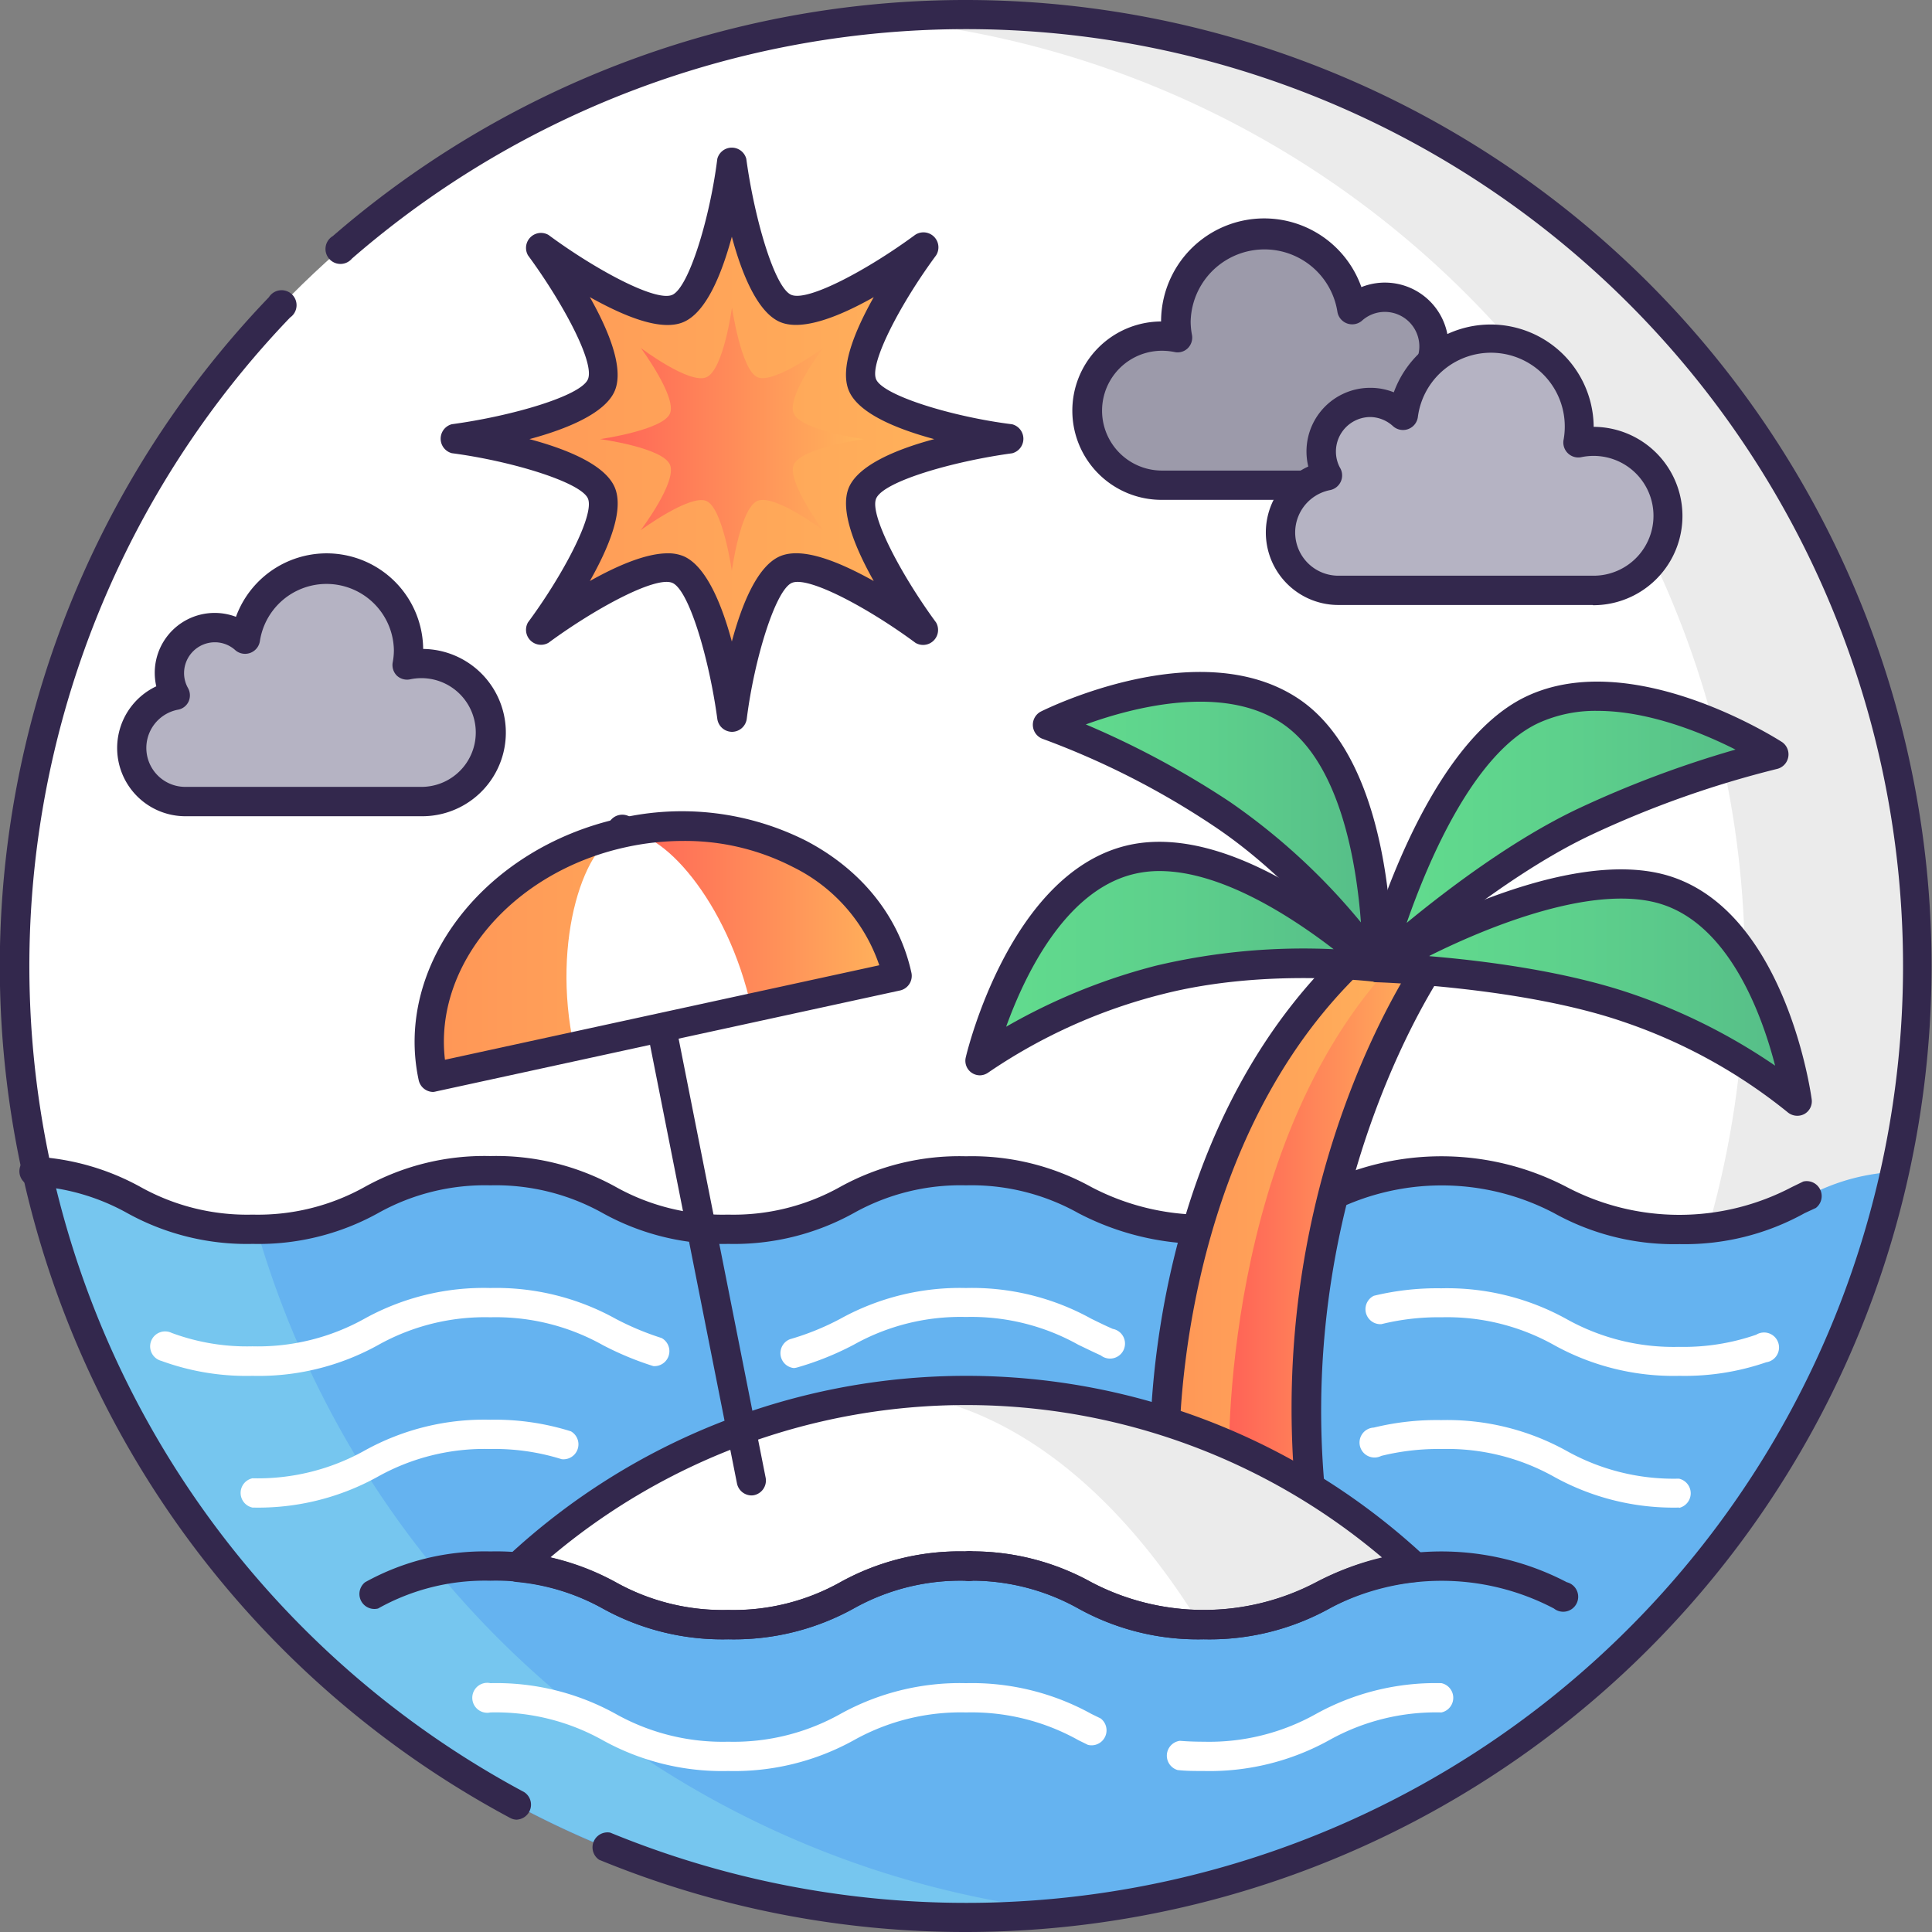 <svg xmlns="http://www.w3.org/2000/svg" xmlns:xlink="http://www.w3.org/1999/xlink" viewBox="0 0 258 258"><rect x="0" y="0" width="258" height="258" fill="#808080" stroke="none"/><defs><style>.cls-1{fill:#fff;}.cls-2{fill:#ebebeb;}.cls-3{fill:#65b3f0;}.cls-4{fill:#76c6ef;}.cls-5{fill:#33284d;}.cls-6{fill:url(#Degradado_sin_nombre_6);}.cls-7{fill:#9c9aaa;}.cls-8{fill:#b5b3c3;}.cls-9{fill:url(#Degradado_sin_nombre_6-2);}.cls-10{fill:url(#Degradado_sin_nombre_12);}.cls-11{fill:url(#Degradado_sin_nombre_34);}.cls-12{fill:url(#Degradado_sin_nombre_34-2);}.cls-13{fill:url(#Degradado_sin_nombre_34-3);}.cls-14{fill:url(#Degradado_sin_nombre_34-4);}.cls-15{fill:url(#Degradado_sin_nombre_6-3);}.cls-16{fill:url(#Degradado_sin_nombre_12-2);}.cls-17{fill:url(#Degradado_sin_nombre_12-3);}</style><linearGradient id="Degradado_sin_nombre_6" x1="60.59" y1="58.64" x2="134.86" y2="58.64" gradientUnits="userSpaceOnUse"><stop offset="0" stop-color="#ff9657"/><stop offset="1" stop-color="#ffb55b"/></linearGradient><linearGradient id="Degradado_sin_nombre_6-2" x1="155.54" y1="162.09" x2="191.16" y2="162.09" xlink:href="#Degradado_sin_nombre_6"/><linearGradient id="Degradado_sin_nombre_12" x1="164.09" y1="162.86" x2="191.16" y2="162.86" gradientUnits="userSpaceOnUse"><stop offset="0.01" stop-color="#ff6357"/><stop offset="1" stop-color="#ffb55b"/></linearGradient><linearGradient id="Degradado_sin_nombre_34" x1="183.94" y1="132.51" x2="239.97" y2="132.51" gradientUnits="userSpaceOnUse"><stop offset="0" stop-color="#62dd8e"/><stop offset="0.48" stop-color="#5dd08c"/><stop offset="1" stop-color="#56bd88"/></linearGradient><linearGradient id="Degradado_sin_nombre_34-2" x1="183.94" y1="111.08" x2="236.93" y2="111.08" xlink:href="#Degradado_sin_nombre_34"/><linearGradient id="Degradado_sin_nombre_34-3" x1="130.87" y1="128.01" x2="183.94" y2="128.01" xlink:href="#Degradado_sin_nombre_34"/><linearGradient id="Degradado_sin_nombre_34-4" x1="139.81" y1="110.45" x2="183.95" y2="110.45" xlink:href="#Degradado_sin_nombre_34"/><linearGradient id="Degradado_sin_nombre_6-3" x1="57.32" y1="127.11" x2="119.81" y2="127.11" xlink:href="#Degradado_sin_nombre_6"/><linearGradient id="Degradado_sin_nombre_12-2" x1="83.19" y1="123.76" x2="119.81" y2="123.76" xlink:href="#Degradado_sin_nombre_12"/><linearGradient id="Degradado_sin_nombre_12-3" x1="80.14" y1="58.64" x2="115.32" y2="58.64" xlink:href="#Degradado_sin_nombre_12"/></defs><g id="Capa_2" data-name="Capa 2"><g id="Capa_1-2" data-name="Capa 1"><circle class="cls-1" cx="129" cy="129" r="127.05"/><path class="cls-2" d="M129,2c-4,0-7.86.21-11.73.56a127,127,0,0,1,0,253c3.87.35,7.77.56,11.73.56A127,127,0,0,0,129,2Z"/><path class="cls-3" d="M192.51,156.36c-15.89,0-15.89,7.82-31.77,7.82s-15.88-7.82-31.76-7.82-15.88,7.82-31.75,7.82-15.88-7.82-31.76-7.82-15.88,7.82-31.76,7.82c-14.8,0-15.82-6.78-28.74-7.71a127,127,0,0,0,248.06,0c-12.93.93-13.95,7.71-28.75,7.71C208.39,164.18,208.39,156.36,192.51,156.36Z"/><path class="cls-4" d="M34.29,164.16l-.58,0c-14.8,0-15.82-6.78-28.74-7.71a126.73,126.73,0,0,0,137.65,98.82A127.11,127.11,0,0,1,34.29,164.16Z"/><path class="cls-5" d="M69.05,243a1.9,1.9,0,0,1-.92-.23A129,129,0,0,1,35.91,39.69a2,2,0,1,1,2.83,2.71A125.12,125.12,0,0,0,70,239.32a2,2,0,0,1-.92,3.67Z"/><path class="cls-5" d="M129,258a128.37,128.37,0,0,1-49-9.65,2,2,0,0,1,1.49-3.62A125.11,125.11,0,1,0,47,34.53a2,2,0,1,1-2.56-3A129,129,0,1,1,129,258Z"/><path class="cls-6" d="M115.16,65.86c2-4.84,19.7-7.22,19.7-7.22s-17.66-2.39-19.7-7.22c-2-4.66,8.26-18.47,8.26-18.47S109.61,43.17,105,41.21c-4.84-2.05-7.22-19.71-7.22-19.71s-2.39,17.66-7.22,19.71C85.85,43.17,72,33,72,33S82.26,46.76,80.3,51.42c-2,4.83-19.71,7.22-19.71,7.22S78.26,61,80.3,65.86c2,4.66-8.26,18.46-8.26,18.46S85.85,74.1,90.51,76.07c4.83,2,7.22,19.7,7.22,19.7s2.38-17.66,7.22-19.7c4.66-2,18.47,8.25,18.47,8.25S113.19,70.52,115.16,65.86Z"/><path class="cls-5" d="M97.73,97.73A2,2,0,0,1,95.79,96c-1.08-8-3.77-17.2-6-18.16s-10.31,3.41-16.55,8a2,2,0,0,1-2.73-2.73c4.62-6.24,8.94-14.37,8-16.54s-10.17-5-18.17-6.05a2,2,0,0,1,0-3.87c8-1.08,17.21-3.77,18.17-6s-3.41-10.31-8-16.55a2,2,0,0,1,2.73-2.73c6.24,4.61,14.36,9,16.55,8s5-10.16,6-18.16a2,2,0,0,1,3.87,0c1.09,8,3.77,17.2,6,18.16s10.31-3.41,16.54-8A2,2,0,0,1,125,34.11c-4.62,6.24-8.95,14.38-8,16.55s10.17,5,18.17,6a2,2,0,0,1,0,3.87c-8,1.09-17.21,3.77-18.17,6.05h0c-.92,2.17,3.41,10.3,8,16.54a2,2,0,0,1-2.74,2.73c-6.23-4.61-14.36-9-16.54-8s-5,10.17-6,18.16A2,2,0,0,1,97.73,97.73ZM89.16,73.89a5.32,5.32,0,0,1,2.11.38c3,1.28,5.11,6.38,6.46,11.4,1.34-5,3.42-10.12,6.46-11.4s8,.82,12.49,3.32c-2.5-4.44-4.59-9.5-3.32-12.49h0c1.28-3,6.38-5.12,11.4-6.46-5-1.35-10.12-3.43-11.4-6.46s.82-8.06,3.32-12.5c-4.44,2.51-9.49,4.59-12.49,3.33s-5.12-6.38-6.46-11.4c-1.35,5-3.43,10.11-6.46,11.4s-8-.82-12.5-3.33c2.51,4.44,4.59,9.5,3.33,12.5s-6.38,5.11-11.4,6.46c5,1.34,10.12,3.42,11.4,6.46s-.82,8.05-3.33,12.49C82.29,75.61,86.2,73.89,89.16,73.89Zm26-8h0Z"/><path class="cls-7" d="M190.64,49.47a6.54,6.54,0,0,0-10.1-8.07,11.81,11.81,0,1,0-23.32,3.7,9.81,9.81,0,0,0-2-.22,10,10,0,1,0,0,19.91h34a7.73,7.73,0,0,0,1.47-15.32Z"/><path class="cls-5" d="M189.17,66.75h-34a11.91,11.91,0,0,1-.12-23.82,13.77,13.77,0,0,1,26.75-4.59,8.5,8.5,0,0,1,11.64,7.91,8.9,8.9,0,0,1-.24,2,9.69,9.69,0,0,1-4,18.5Zm-34-19.91a8,8,0,0,0,0,16h34a5.78,5.78,0,0,0,1.1-11.45,2,2,0,0,1-1.33-2.88,4.5,4.5,0,0,0,.6-2.26,4.61,4.61,0,0,0-4.6-4.6,4.56,4.56,0,0,0-3.09,1.2,2,2,0,0,1-3.25-1.2A9.86,9.86,0,0,0,159,42.93a9.57,9.57,0,0,0,.18,1.81,2,2,0,0,1-.56,1.76,1.93,1.93,0,0,1-1.77.51A8.54,8.54,0,0,0,155.18,46.84Z"/><path class="cls-8" d="M177.25,63.52a6.4,6.4,0,0,1-.86-3.22,6.55,6.55,0,0,1,11-4.85A11.81,11.81,0,0,1,210.87,57a12,12,0,0,1-.21,2.17,9.83,9.83,0,0,1,2.05-.22,10,10,0,0,1,0,19.91h-34a7.73,7.73,0,0,1-1.46-15.32Z"/><path class="cls-5" d="M212.71,80.79h-34a9.68,9.68,0,0,1-4-18.49A8.5,8.5,0,0,1,183,51.79a8.34,8.34,0,0,1,3.13.6A13.76,13.76,0,0,1,212.82,57a11.91,11.91,0,0,1-.11,23.82ZM183,55.69a4.61,4.61,0,0,0-4.6,4.6,4.51,4.51,0,0,0,.6,2.27,2,2,0,0,1-1.34,2.88,5.77,5.77,0,0,0,1.1,11.44h34a8,8,0,1,0-1.64-15.82,2,2,0,0,1-2.33-2.27,9.69,9.69,0,0,0,.17-1.81,9.85,9.85,0,0,0-19.62-1.28A2,2,0,0,1,186,56.89,4.58,4.58,0,0,0,183,55.69Z"/><path class="cls-8" d="M23.41,92.87a6,6,0,0,1-.79-3A6.07,6.07,0,0,1,32.77,85.4a10.94,10.94,0,0,1,21.78,1.42,11.13,11.13,0,0,1-.19,2,9,9,0,0,1,1.89-.21,9.22,9.22,0,0,1,0,18.44H24.77a7.16,7.16,0,0,1-1.36-14.19Z"/><path class="cls-5" d="M56.25,109H24.77a9.11,9.11,0,0,1-3.9-17.35,8,8,0,0,1,7.82-9.8,8,8,0,0,1,2.82.52,12.89,12.89,0,0,1,25,4.29A11.17,11.17,0,0,1,56.25,109ZM28.69,85.77a4.12,4.12,0,0,0-4.11,4.12,4.06,4.06,0,0,0,.53,2,2,2,0,0,1,.08,1.78,1.93,1.93,0,0,1-1.41,1.1,5.2,5.2,0,0,0,1,10.31H56.25a7.26,7.26,0,1,0-1.49-14.36A2,2,0,0,1,53,90.23a2,2,0,0,1-.56-1.76,8.69,8.69,0,0,0,.16-1.65A9,9,0,0,0,34.7,85.65a2,2,0,0,1-3.25,1.2A4.06,4.06,0,0,0,28.69,85.77Z"/><path class="cls-1" d="M224.28,183.73a32.93,32.93,0,0,1-16.75-4.11,29.23,29.23,0,0,0-15-3.71,31.82,31.82,0,0,0-8.07.92,2,2,0,0,1-1-3.79,35.84,35.84,0,0,1,9-1,32.92,32.92,0,0,1,16.74,4.11,29.27,29.27,0,0,0,15,3.71,29.62,29.62,0,0,0,10.32-1.62,2,2,0,1,1,1.34,3.68A33.46,33.46,0,0,1,224.28,183.73Z"/><path class="cls-1" d="M106,182.69a2,2,0,0,1-.51-3.85,34.89,34.89,0,0,0,6.73-2.73A33,33,0,0,1,129,172a32.89,32.89,0,0,1,16.74,4.11c.94.46,1.87.92,2.86,1.35A2,2,0,1,1,147,181c-1-.45-2-.94-3-1.42a29.26,29.26,0,0,0-15-3.71,29.19,29.19,0,0,0-15,3.71,39.42,39.42,0,0,1-7.44,3A2.31,2.31,0,0,1,106,182.69Z"/><path class="cls-1" d="M33.71,183.73a33,33,0,0,1-12.17-2A2,2,0,1,1,22.93,178a28.91,28.91,0,0,0,10.78,1.79,29.26,29.26,0,0,0,15-3.71A32.89,32.89,0,0,1,65.47,172a32.92,32.92,0,0,1,16.74,4.11,37.59,37.59,0,0,0,6.14,2.57,2,2,0,0,1-1.1,3.75,41,41,0,0,1-6.76-2.81,29.26,29.26,0,0,0-15-3.71,29.2,29.2,0,0,0-15,3.71A32.92,32.92,0,0,1,33.71,183.73Z"/><path class="cls-1" d="M224.28,201.32a32.93,32.93,0,0,1-16.75-4.11,29.23,29.23,0,0,0-15-3.71,31.82,31.82,0,0,0-8.07.92,2,2,0,1,1-1-3.78,35.37,35.37,0,0,1,9-1,32.92,32.92,0,0,1,16.74,4.11,29.27,29.27,0,0,0,15,3.71,2,2,0,0,1,0,3.91Z"/><path class="cls-1" d="M33.71,201.32a2,2,0,0,1,0-3.91,29.26,29.26,0,0,0,15-3.71,32.89,32.89,0,0,1,16.74-4.11,33.87,33.87,0,0,1,10.79,1.55A2,2,0,0,1,75,194.86a30,30,0,0,0-9.57-1.36,29.2,29.2,0,0,0-15,3.71A32.92,32.92,0,0,1,33.71,201.32Z"/><path class="cls-5" d="M224.28,166.14A32.93,32.93,0,0,1,207.53,162a32.26,32.26,0,0,0-30,0A36.17,36.17,0,0,1,144,162a29.23,29.23,0,0,0-15-3.71A29.19,29.19,0,0,0,114,162a33,33,0,0,1-16.74,4.11A32.89,32.89,0,0,1,80.49,162a29.26,29.26,0,0,0-15-3.71,29.2,29.2,0,0,0-15,3.71,32.92,32.92,0,0,1-16.74,4.11A33,33,0,0,1,17,162a29,29,0,0,0-12.13-3.61,2,2,0,1,1,.28-3.9,32.88,32.88,0,0,1,13.58,4,29.2,29.2,0,0,0,15,3.71,29.26,29.26,0,0,0,15-3.71,32.89,32.89,0,0,1,16.74-4.11,32.92,32.92,0,0,1,16.74,4.11,29.2,29.2,0,0,0,15,3.71,29.19,29.19,0,0,0,15-3.71A32.92,32.92,0,0,1,129,154.41a32.89,32.89,0,0,1,16.74,4.11,32.26,32.26,0,0,0,30,0,36.17,36.17,0,0,1,33.49,0,32.3,32.3,0,0,0,30.06,0l1.52-.74a2,2,0,0,1,1.68,3.53L241,162A33,33,0,0,1,224.28,166.14Z"/><path class="cls-1" d="M160.74,236.5c-1.21,0-2.38,0-3.49-.13a2,2,0,0,1,.31-3.9c1,.08,2.08.12,3.18.12a29.2,29.2,0,0,0,15-3.71,33,33,0,0,1,16.75-4.11,2,2,0,0,1,0,3.91,29.2,29.2,0,0,0-15,3.71A33,33,0,0,1,160.74,236.5Z"/><path class="cls-1" d="M97.23,236.5a32.89,32.89,0,0,1-16.74-4.11,29.26,29.26,0,0,0-15-3.71,2,2,0,1,1,0-3.91,32.92,32.92,0,0,1,16.74,4.11,29.2,29.2,0,0,0,15,3.71,29.19,29.19,0,0,0,15-3.71A32.92,32.92,0,0,1,129,224.77a33,33,0,0,1,16.75,4.11l1.23.6a2,2,0,0,1-1.7,3.53l-1.26-.62a29.23,29.23,0,0,0-15-3.71,29.19,29.19,0,0,0-15,3.71A33,33,0,0,1,97.23,236.5Z"/><path class="cls-9" d="M155.54,193.6s-1-43.62,28-68l7.62,3s-20,28.51-16.26,70.09Z"/><path class="cls-10" d="M164.11,195.82s-1.32-44.22,23.41-68.71l3.64,1.41s-20,28.51-16.26,70.09Z"/><path class="cls-5" d="M174.9,200.57a2.05,2.05,0,0,1-.49-.06l-19.36-5a2,2,0,0,1-1.46-1.85c0-1.82-.73-44.85,28.69-69.59a2,2,0,0,1,2-.32l7.61,3a1.95,1.95,0,0,1,.9,2.94c-.2.28-19.53,28.46-15.91,68.8a2,2,0,0,1-.69,1.67A1.94,1.94,0,0,1,174.9,200.57Zm-17.39-8.48L172.74,196c-2.3-34.52,11.07-59.4,15.47-66.56l-4.29-1.67C159.73,148.94,157.67,184.47,157.51,192.09Z"/><path class="cls-11" d="M240,147a72.45,72.45,0,0,0-22.58-12.44c-14-4.83-33.45-5.39-33.45-5.39s24.8-15.05,38.82-10.22S240,147,240,147Z"/><path class="cls-12" d="M236.93,100.76a134.92,134.92,0,0,0-25.27,8.95c-13.41,6.32-27.72,19.47-27.72,19.47s7.28-28.08,20.69-34.4S236.93,100.76,236.93,100.76Z"/><path class="cls-13" d="M183.94,129.18s-14.78-2-29.15,1.68a74.36,74.36,0,0,0-23.92,10.79s5.48-23.13,19.84-26.79S183.94,129.18,183.94,129.18Z"/><path class="cls-14" d="M183.94,129.18s-8.45-12.3-20.8-20.5a110.37,110.37,0,0,0-23.33-11.87s20.12-10.08,32.47-1.88S183.94,129.18,183.94,129.18Z"/><path class="cls-5" d="M240,149a2,2,0,0,1-1.3-.49,71.16,71.16,0,0,0-21.92-12.06c-13.58-4.67-32.68-5.27-32.87-5.28a1.95,1.95,0,0,1-.95-3.62c1-.64,25.76-15.47,40.47-10.4,15,5.16,18.37,28.63,18.5,29.63a1.94,1.94,0,0,1-1,2A2,2,0,0,1,240,149Zm-49.09-21.31c7,.58,18.09,1.95,27.14,5.07a78.85,78.85,0,0,1,19,9.55c-1.75-6.78-6-18.4-14.85-21.46S198.87,123.65,190.88,127.65Z"/><path class="cls-5" d="M183.94,131.13a2,2,0,0,1-1-.27,2,2,0,0,1-.88-2.17c.3-1.18,7.67-29,21.75-35.68s33.39,5.58,34.2,6.11a2,2,0,0,1-.65,3.55,134.2,134.2,0,0,0-24.85,8.81c-13,6.11-27.1,19-27.24,19.14A1.94,1.94,0,0,1,183.94,131.13Zm29.39-36.2a18.3,18.3,0,0,0-7.87,1.62c-8.6,4-14.67,18.25-17.61,26.69,5.43-4.47,14.32-11.22,23-15.3a141.12,141.12,0,0,1,20.91-7.84C227.4,97.9,220.24,94.93,213.33,94.93Z"/><path class="cls-5" d="M130.87,143.6a2,2,0,0,1-1.08-.32,1.94,1.94,0,0,1-.82-2.08c.23-1,5.92-24.33,21.26-28.23s34.26,14,35.06,14.8a1.94,1.94,0,0,1,.41,2.25,2,2,0,0,1-2,1.1c-.15,0-14.6-1.89-28.41,1.63A72.74,72.74,0,0,0,132,143.21,2,2,0,0,1,130.87,143.6Zm24-27.28a14.61,14.61,0,0,0-3.63.44c-9.12,2.32-14.46,13.65-16.88,20.35a80.06,80.06,0,0,1,20-8.15,85.46,85.46,0,0,1,23.74-2.2C172.6,122.53,163.19,116.32,154.83,116.32Z"/><path class="cls-5" d="M183.94,131.13a2,2,0,0,1-1.61-.84c-.08-.12-8.4-12.09-20.27-20a108.54,108.54,0,0,0-22.87-11.64,2,2,0,0,1-.25-3.6c.86-.44,21.28-10.49,34.42-1.77s12.56,34.82,12.53,35.93a1.94,1.94,0,0,1-1.4,1.82A1.75,1.75,0,0,1,183.94,131.13ZM145,96.74a118.92,118.92,0,0,1,19.19,10.31,85.3,85.3,0,0,1,17.55,16.13c-.59-7.89-2.75-21.41-10.59-26.62S151.38,94.42,145,96.74Z"/><path class="cls-1" d="M69.05,209.3C81.42,210.39,82.66,217,97.23,217c15.87,0,15.87-7.81,31.75-7.81S144.86,217,160.74,217c14.59,0,15.81-6.57,28.21-7.65a87.89,87.89,0,0,0-119.9,0Z"/><path class="cls-2" d="M160.25,216.94h.49c14.59,0,15.81-6.57,28.21-7.65A87.66,87.66,0,0,0,129,185.68c-2.82,0-5.6.14-8.35.4C135.76,188.2,149.49,199.48,160.25,216.94Z"/><path class="cls-5" d="M100.33,199.7a2,2,0,0,1-1.91-1.58L81.27,111.6a2,2,0,1,1,3.83-.76l17.15,86.52a2,2,0,0,1-1.53,2.3A1.72,1.72,0,0,1,100.33,199.7Z"/><path class="cls-15" d="M57.83,143.86c-3.11-14.3,8.24-28.91,25.36-32.64s33.51,4.85,36.62,19.15Z"/><path class="cls-16" d="M88.57,137.18c-3.12-14.31,0,0-5.38-26,17.11-3.72,33.51,4.85,36.62,19.15Z"/><path class="cls-1" d="M76.65,139.77c-3.11-14.31,1.54-27.68,6.54-28.55s14,9.09,17.15,23.39Z"/><path class="cls-5" d="M57.83,145.82a2,2,0,0,1-1.91-1.54c-3.33-15.33,8.71-31,26.85-35a36.82,36.82,0,0,1,24.88,3c7.44,3.9,12.44,10.16,14.07,17.66a2,2,0,0,1-1.49,2.32l-62,13.49A2,2,0,0,1,57.83,145.82Zm33.4-33.52a35.72,35.72,0,0,0-7.63.83c-15.25,3.32-25.68,15.79-24.18,28.39l58-12.62a22.76,22.76,0,0,0-11.55-13.13A31.42,31.42,0,0,0,91.23,112.3Z"/><path class="cls-5" d="M160.74,218.91A32.92,32.92,0,0,1,144,214.8a29.23,29.23,0,0,0-15-3.71,29.19,29.19,0,0,0-15,3.71,33,33,0,0,1-16.74,4.11,33.12,33.12,0,0,1-16.76-4.1,29.32,29.32,0,0,0-11.59-3.56,2,2,0,0,1-1.16-3.38,89.85,89.85,0,0,1,122.56,0,2,2,0,0,1-1.16,3.38,29.21,29.21,0,0,0-11.61,3.56A33.19,33.19,0,0,1,160.74,218.91ZM129,207.18a32.89,32.89,0,0,1,16.74,4.11,32.36,32.36,0,0,0,30.07,0,36.23,36.23,0,0,1,8.74-3.31,85.94,85.94,0,0,0-111.06,0,36.8,36.8,0,0,1,8.72,3.31,29.42,29.42,0,0,0,15,3.7,29.19,29.19,0,0,0,15-3.71A32.92,32.92,0,0,1,129,207.18Z"/><path class="cls-5" d="M160.74,218.91A32.92,32.92,0,0,1,144,214.8a29.23,29.23,0,0,0-15-3.71,2,2,0,0,1,0-3.91,32.89,32.89,0,0,1,16.74,4.11,32.26,32.26,0,0,0,30,0,36.17,36.17,0,0,1,33.49,0,2,2,0,1,1-1.72,3.51,32.26,32.26,0,0,0-30,0A33,33,0,0,1,160.74,218.91Z"/><path class="cls-5" d="M97.23,218.91a32.89,32.89,0,0,1-16.74-4.11,29.26,29.26,0,0,0-15-3.71,29.16,29.16,0,0,0-15,3.71,2,2,0,0,1-1.73-3.51,32.92,32.92,0,0,1,16.74-4.11,32.92,32.92,0,0,1,16.74,4.11,29.2,29.2,0,0,0,15,3.71,29.19,29.19,0,0,0,15-3.71A32.92,32.92,0,0,1,129,207.18a2,2,0,1,1,0,3.91,29.19,29.19,0,0,0-15,3.71A33,33,0,0,1,97.23,218.91Z"/><path class="cls-17" d="M106,62.06c1-2.29,9.34-3.42,9.34-3.42S107,57.51,106,55.22s3.92-8.75,3.92-8.75-6.55,4.84-8.75,3.91-3.42-9.33-3.42-9.33-1.13,8.36-3.42,9.33-8.75-3.91-8.75-3.91S90.4,53,89.47,55.22s-9.33,3.42-9.33,3.42,8.36,1.13,9.33,3.42-3.91,8.74-3.91,8.74S92.1,66,94.31,66.89s3.42,9.34,3.42,9.34,1.13-8.37,3.42-9.34,8.75,3.91,8.75,3.91S105.05,64.26,106,62.06Z"/></g></g></svg>